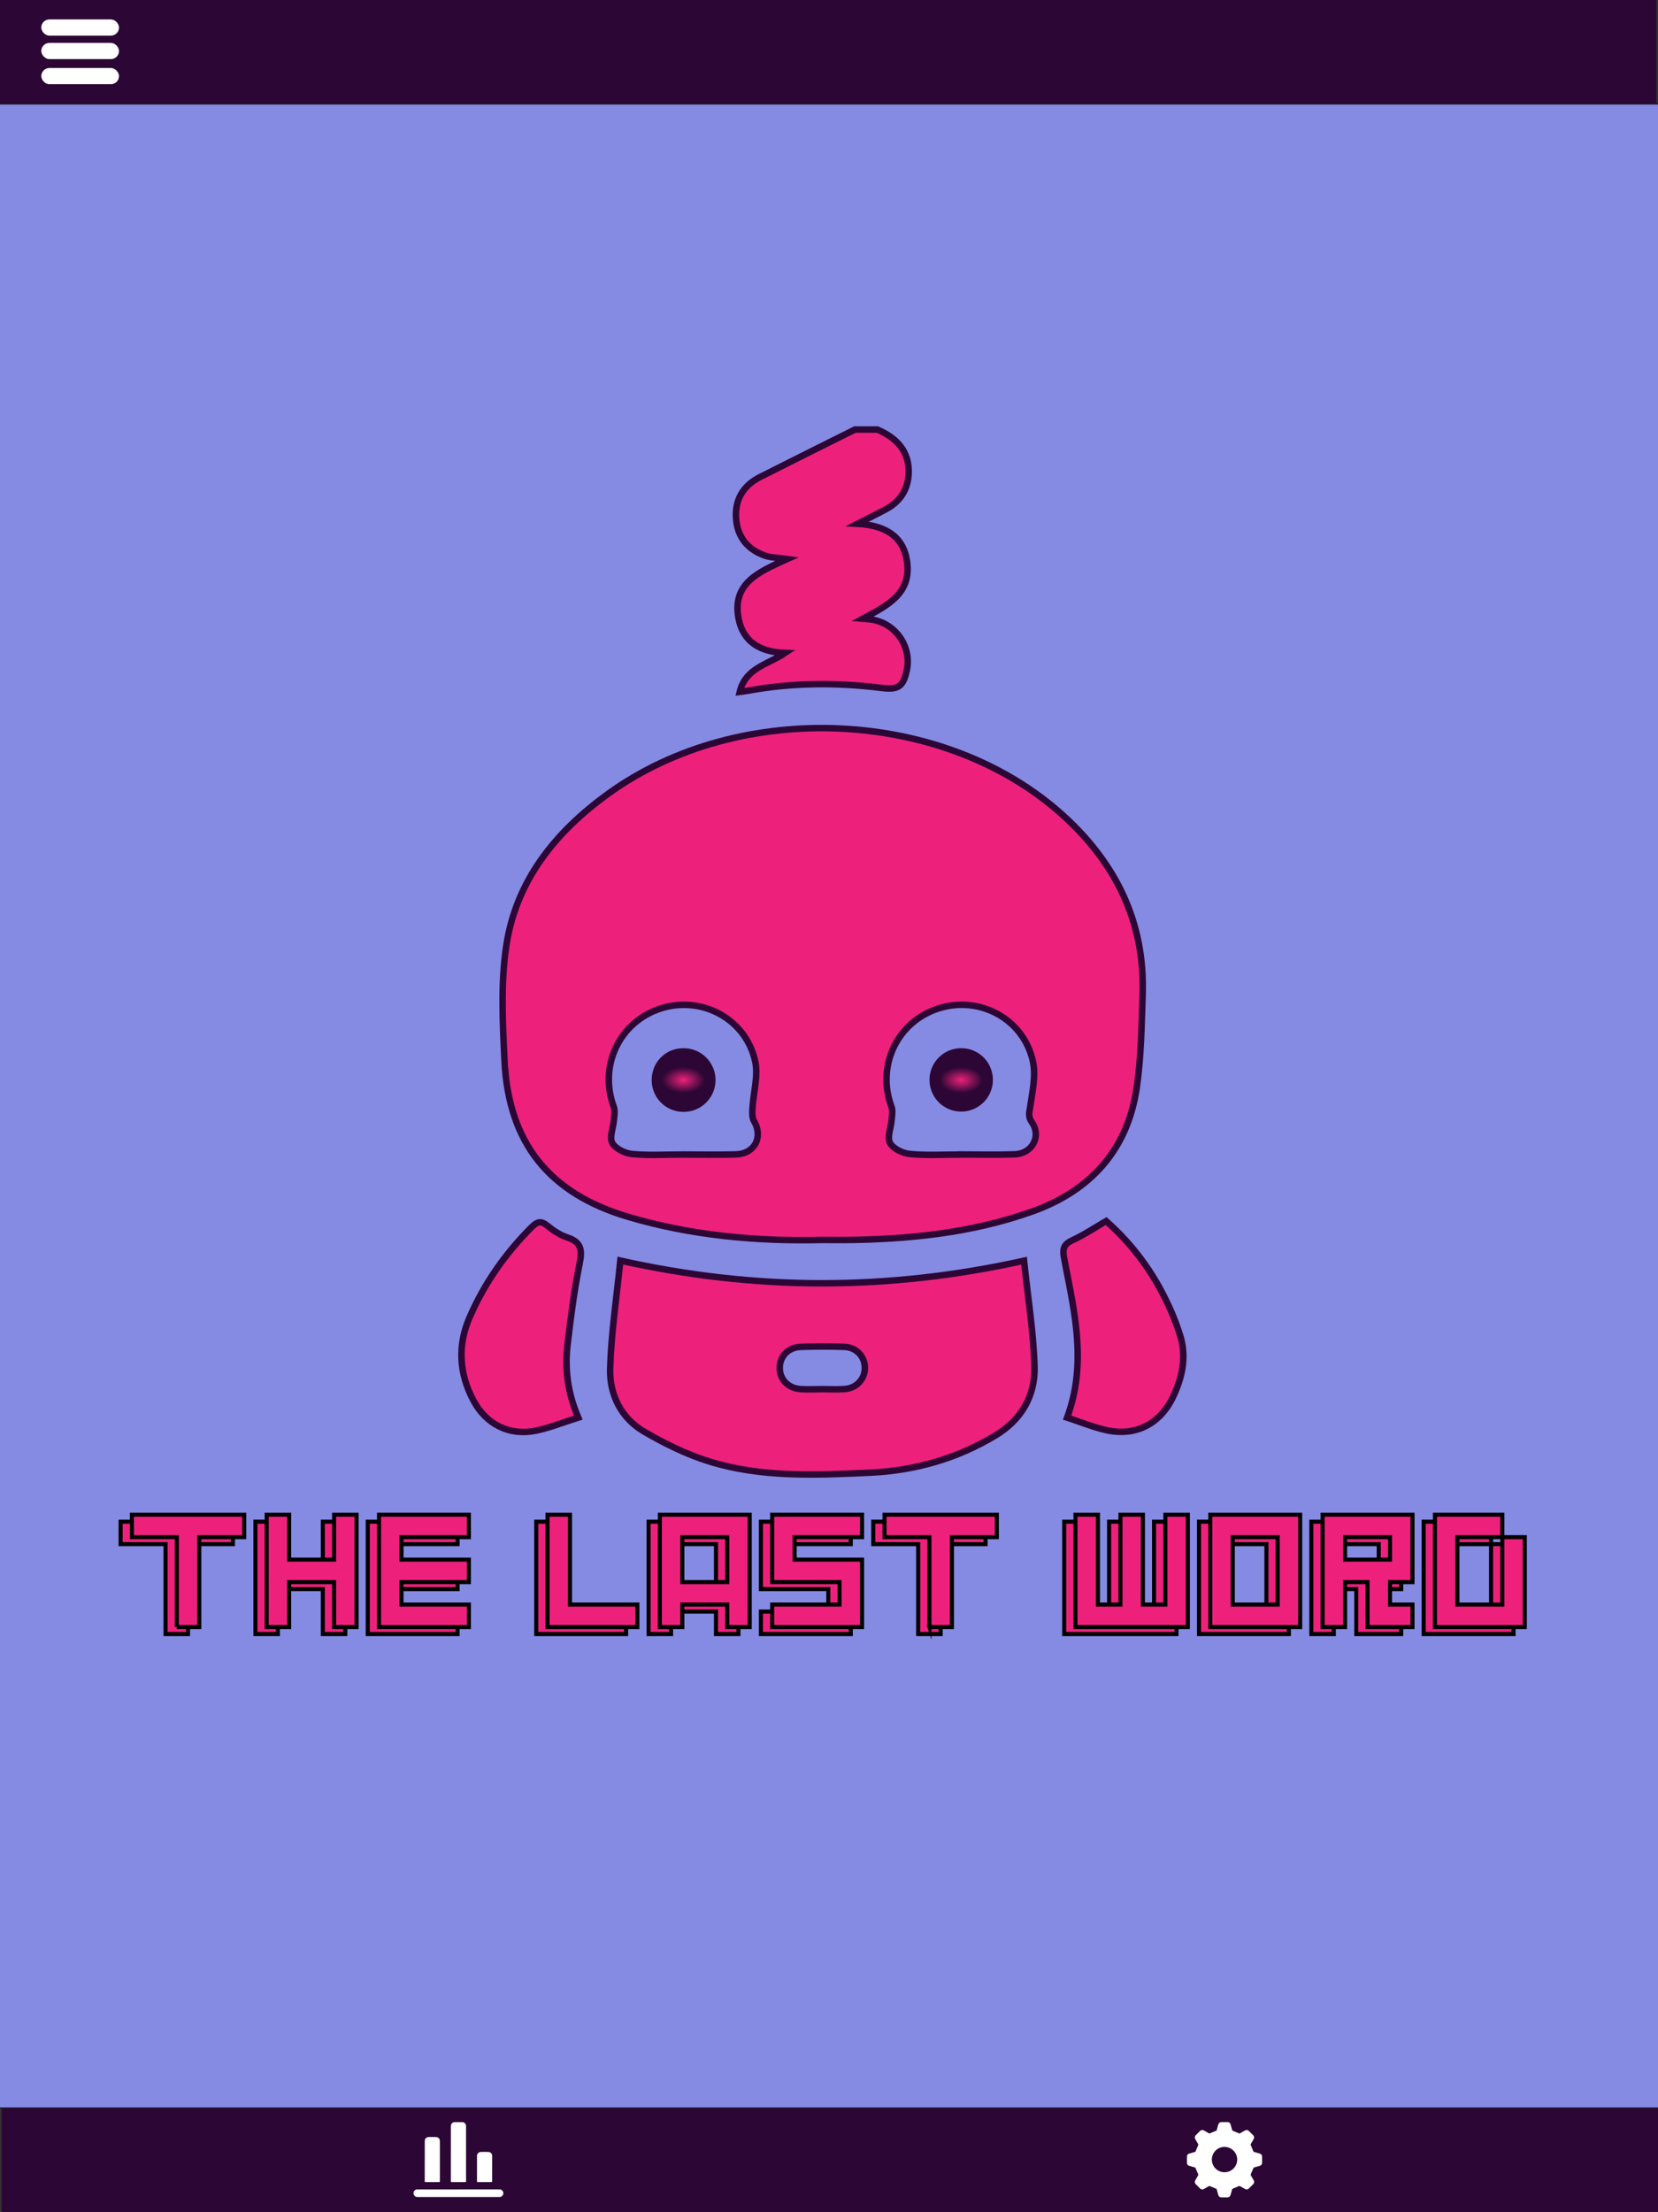 <svg xmlns="http://www.w3.org/2000/svg" xmlns:xlink="http://www.w3.org/1999/xlink" viewBox="0 0 2048 2732"><rect x="0" y="0" width="2048" height="2732" fill="#333333" stroke="none"/><defs><style>.cls-1{fill:none;}.cls-2{fill:#858ae3;}.cls-2,.cls-4{stroke:#000;}.cls-2,.cls-4,.cls-7{stroke-miterlimit:10;}.cls-3{fill:#2c0735;}.cls-4,.cls-7{fill:#ed217c;}.cls-4{stroke-width:5px;}.cls-5{fill:url(#radial-gradient);}.cls-6{fill:url(#radial-gradient-2);}.cls-7{stroke:#2c0735;stroke-width:8px;}.cls-8{fill:#fff;}.cls-9{clip-path:url(#clip-path);}</style><radialGradient id="radial-gradient" cx="1187.29" cy="1333.94" r="39.22" gradientTransform="translate(0 533.58) scale(1 0.6)" gradientUnits="userSpaceOnUse"><stop offset="0" stop-color="#ed217c"/><stop offset="0.68" stop-color="#2c0735"/></radialGradient><radialGradient id="radial-gradient-2" cx="844.15" cy="1333.95" r="39.22" xlink:href="#radial-gradient"/><clipPath id="clip-path"><rect class="cls-1" x="510.83" y="2621" width="110.92" height="92.49"/></clipPath></defs><g id="background"><rect class="cls-2" x="-2.5" y="128.5" width="2052" height="2475"/></g><g id="Layer_2" data-name="Layer 2"><rect class="cls-3" x="-2" width="2048" height="128"/><rect class="cls-3" x="2" y="2604" width="2048" height="128"/><path class="cls-4" d="M204.5,2018.18v-111H149v-27.75H287.75v27.75h-55.5v111H204.5Z"/><path class="cls-4" d="M398.76,2018.18v-55.5h-55.5v55.5H315.51V1879.43h27.75v55.5h55.5v-55.5h27.75v138.75H398.76Z"/><path class="cls-4" d="M537.51,2018.18H454.26V1879.43h111v27.75H482v27.75h83.25v27.75H482v27.75h83.25v27.75H537.51Z"/><path class="cls-4" d="M745.65,2018.18H662.39V1879.43h27.75v111H773.4v27.75H745.65Z"/><path class="cls-4" d="M884.4,2018.18v-27.75H828.9v27.75H801.15V1879.43h111v138.75H884.4Zm0-55.5v-55.5H828.9v55.5h55.5Z"/><path class="cls-4" d="M1023.15,2018.18H939.9v-27.75h83.25v-27.75H939.9v-83.25h111v27.75H967.65v27.75h83.26v83.25h-27.76Z"/><path class="cls-4" d="M1134.16,2018.18v-111h-55.5v-27.75h138.75v27.75h-55.5v111h-27.75Z"/><path class="cls-4" d="M1425.54,2018.18h-111V1879.43h27.75v111H1370v-111h27.75v111h27.75v-111h27.75v138.75h-27.75Z"/><path class="cls-4" d="M1564.3,2018.18h-83.25V1879.43h111v138.75H1564.3Zm0-27.75v-83.25h-55.5v83.25h55.5Z"/><path class="cls-4" d="M1703.05,2018.18H1675.3v-55.5h-27.75v55.5H1619.8V1879.43h111v83.25h-27.75v27.75h27.75v27.75h-27.75Zm0-83.25v-27.75h-55.5v27.75h55.5Z"/><path class="cls-4" d="M1841.81,2018.18h-83.26V1879.43h83.26v27.75h-55.5v83.25h55.5v-83.25h27.75v111h-27.75Z"/><path class="cls-4" d="M218.42,2009.56v-111h-55.5V1870.8H301.67v27.75h-55.5v111H218.42Z"/><path class="cls-4" d="M412.68,2009.56v-55.5h-55.5v55.5H329.42V1870.8h27.76v55.5h55.5v-55.5h27.75v138.76H412.68Z"/><path class="cls-4" d="M551.43,2009.56H468.18V1870.8h111v27.75H495.93v27.75h83.25v27.76H495.93v27.75h83.25v27.75H551.43Z"/><path class="cls-4" d="M759.56,2009.56H676.31V1870.8h27.75v111h83.26v27.75H759.56Z"/><path class="cls-4" d="M898.32,2009.56v-27.75h-55.5v27.75H815.07V1870.8h111v138.76H898.32Zm0-55.5v-55.51h-55.5v55.51h55.5Z"/><path class="cls-4" d="M1037.07,2009.56H953.82v-27.75h83.25v-27.75H953.82V1870.8h111v27.75H981.57v27.75h83.25v83.26h-27.75Z"/><path class="cls-4" d="M1148.08,2009.56v-111h-55.5V1870.8h138.75v27.75h-55.5v111h-27.75Z"/><path class="cls-4" d="M1439.46,2009.56h-111V1870.8h27.75v111H1384v-111h27.75v111h27.75v-111h27.75v138.76h-27.75Z"/><path class="cls-4" d="M1578.22,2009.56H1495V1870.8h111v138.76h-27.75Zm0-27.75v-83.26h-55.5v83.26h55.5Z"/><path class="cls-4" d="M1717,2009.56h-27.75v-55.5h-27.75v55.5h-27.75V1870.8h111v83.26H1717v27.75h27.75v27.75H1717Zm0-83.26v-27.75h-55.5v27.75H1717Z"/><path class="cls-4" d="M1855.73,2009.56h-83.26V1870.8h83.26v27.75h-55.51v83.26h55.51v-83.26h27.75v111h-27.75Z"/><path class="cls-5" d="M1226.42,1333.45a39.14,39.14,0,1,1-39.25-38.81A39,39,0,0,1,1226.42,1333.45Z"/><path class="cls-6" d="M844.52,1373.24A39.09,39.09,0,0,1,805,1334.67c-.34-22.55,17.16-40.25,39.56-40a39.29,39.29,0,0,1-.05,78.58Z"/><path class="cls-7" d="M1083.77,530.53c24.29,10.47,40,27.27,38.57,55.25-1,19.36-10.85,34-28.09,43.26-10.39,5.57-21,10.75-35,17.9,33,1.83,56.11,14.37,61,45.5,6.4,41.08-24.71,55.67-54.59,71.79,3.68.32,7.39.44,11,1,29.48,4.43,49.56,33.21,43.52,62.24-4.35,20.85-10.63,24.8-31.51,22.19-55-6.88-110-6.57-164.71,3.46-3,.54-6,.84-10.2,1.43,7-29.62,34.54-33.6,56.15-48.12-30.8-.92-52-13.63-57.6-42.44-8.51-44,25.57-57.81,60.16-73.58-11.87-1.67-20-1.57-27.3-4.07-21.5-7.36-34.24-22.9-35.94-45.56-1.76-23.25,8.54-40.9,29.51-51.52,39-19.75,78.14-39.16,117.22-58.71Z"/><path class="cls-7" d="M1015.68,1531.45c-81.33,1.94-161.69-5.41-239.84-28.55-97.78-29-147.7-91.47-152.66-192.86-2.3-47-4.76-95.12,2.11-141.35,12-81,60.78-141.22,126.11-188.43,163-117.77,416-105.71,562.24,27.28,64.92,59,100.78,131.81,97.78,221-1.28,38-1.8,76.24-7.13,113.74-11,77.49-56.79,128.37-129.83,154.26-75.07,26.62-153.33,34.36-232.51,35C1033.19,1531.5,1024.43,1531.45,1015.68,1531.45Zm171.57-105.52v-.08c22.11,0,44.26.65,66.34-.18,21.49-.81,33.07-22.28,21-39.54-5-7.16-3.12-12-2.07-19.24,2.68-18.42,7.17-38.09,3.42-55.66-11.25-52.69-65.82-82-116.71-65.69-51.07,16.4-76.84,70.84-58,121.51,1.78,4.81.55,10.89.12,16.33-.77,9.62-5.75,21.18-2,28.24s15.75,12.85,24.66,13.68C1144.94,1427.26,1166.16,1425.93,1187.25,1425.93Zm-343.19,0c21.6,0,43.22.46,64.8-.13,23.43-.64,34.1-21.4,22.45-41.25-2.51-4.26-2.15-10.68-1.84-16,1.13-19.14,7.21-39.17,3.44-57.19-11-52.61-65.85-82.09-116.68-65.81-51,16.33-76.89,70.83-58.1,121.46,1.79,4.83.63,10.93.19,16.39-.77,9.6-5.8,21.14-2.07,28.19s15.71,12.92,24.6,13.76C801.75,1427.26,823,1425.93,844.06,1425.9Z"/><path class="cls-7" d="M1264.91,1557.11c4.71,44.85,11.63,87.51,12.95,130.34,1.12,36.44-16.07,66.18-48.53,85.68-47.77,28.69-99.46,43.26-155.12,45.82-66.5,3.06-133.18,6.12-197.61-13.74-28.16-8.68-55.39-22.12-80.92-37-28.72-16.77-42.95-45.93-42-78,1.29-43.84,8-87.52,12.56-133.26C933.7,1594.3,1096.84,1594.31,1264.91,1557.11Zm-249.53,158.65c9.27,0,18.57.54,27.79-.12,14.81-1.06,25.17-12.26,25.14-26.18s-10.36-25.36-25.23-25.92c-18-.69-36.06-.63-54.06,0-15.07.49-25.49,11.3-25.86,25.3-.39,14.56,10.3,25.94,26,26.9C997.84,1716.23,1006.62,1715.79,1015.38,1715.76Z"/><path class="cls-7" d="M714.31,1750.83c-18.84,6-35.1,12.61-52,16.13-32.85,6.83-61.66-7.45-77.55-37.25-17.75-33.31-19.77-68-4.74-102.55,18.21-41.89,44-78.9,76.41-111.25,6.31-6.28,11.13-9,19.32-2.31,7.46,6.13,16.06,11.86,25.13,14.84,17.92,5.89,18.27,16.28,15,32.7-6.62,32.65-10.83,65.85-14.73,99C697.56,1690.06,700.89,1719.57,714.31,1750.83Z"/><path class="cls-7" d="M1318.09,1750.89c25.19-68.24,8.43-132.76-3.7-197.13-2.3-12.19,0-17.16,10.73-22.14,13.88-6.46,26.75-15.08,41.21-23.45a308,308,0,0,1,66.57,83.35c10.17,18.79,19.06,38.72,25.19,59.14,7.66,25.55,2.25,51-9.2,74.82-16.08,33.53-46.39,48.94-82.59,40.83C1350.41,1762.76,1335.15,1756.45,1318.09,1750.89Z"/><rect class="cls-8" x="51" y="24" width="96" height="20" rx="10"/><rect class="cls-8" x="51" y="53" width="96" height="20" rx="10"/><rect class="cls-8" x="51" y="84" width="96" height="20" rx="10"/><g class="cls-9"><path class="cls-8" d="M556.91,2660.05V2627a10.36,10.36,0,0,1,.22-2.49,4.62,4.62,0,0,1,4.47-3.48q4.7,0,9.39,0a4.62,4.62,0,0,1,4.58,4.17,17.11,17.11,0,0,1,.11,1.89v66.14c0,.23,0,.47,0,.7.07.87-.35,1.14-1.19,1.14-5.46,0-10.92,0-16.38,0-1.14,0-1.21-.59-1.21-1.45q0-16.78,0-33.57"/><path class="cls-8" d="M524.67,2669.05v-24.27c0-3.46,1.92-5.36,5.39-5.36,2.7,0,5.4,0,8.09,0,3.21,0,5.21,2,5.21,5.15v49.14c0,1.3,0,1.34-1.35,1.34H526c-1.33,0-1.36,0-1.36-1.33v-24.67"/><path class="cls-8" d="M566.36,2704.15h50.35a4.62,4.62,0,0,1,4.85,3.36,4.68,4.68,0,0,1-4.32,6H516a4.74,4.74,0,0,1-4.77-2.78,4.61,4.61,0,0,1,4.14-6.55c6.16,0,12.32,0,18.48,0h32.48"/><path class="cls-8" d="M607.93,2678.28c0,5.16,0,10.32,0,15.49,0,1-.35,1.3-1.33,1.3-5.37,0-10.73,0-16.09,0-1.24,0-1.3-.06-1.3-1.3q0-15.39,0-30.78a4.78,4.78,0,0,1,5-5.11c3-.07,5.93-.07,8.9,0a4.79,4.79,0,0,1,4.83,5q0,7.7,0,15.39"/></g><path class="cls-8" d="M1516.77,2714h-8.65s0-.08-.07-.08a4,4,0,0,1-3.24-3.16c-.59-2.12-1.21-4.24-1.79-6.37a1.71,1.71,0,0,0-1.07-1.22c-2.45-1-4.9-2-7.33-3.07a1.58,1.58,0,0,0-1.55.08c-1.92,1.13-3.86,2.23-5.8,3.33a3.87,3.87,0,0,1-5-.62q-2.52-2.47-5-5a3.85,3.85,0,0,1-.69-5.14c1-1.9,2.11-3.79,3.2-5.66a2,2,0,0,0,.11-2c-1-2.27-1.94-4.54-2.86-6.84a2.16,2.16,0,0,0-1.59-1.41q-3.2-.85-6.37-1.8a3.61,3.61,0,0,1-2.9-3.71c-.06-2.56-.07-5.11,0-7.66a3.7,3.7,0,0,1,3.06-3.85c2.12-.61,4.24-1.22,6.37-1.8a1.84,1.84,0,0,0,1.35-1.17c1-2.4,2-4.79,3-7.17a1.82,1.82,0,0,0-.13-1.78c-1.07-1.86-2.12-3.73-3.17-5.61a4,4,0,0,1,.75-5.43l4.56-4.56c1.8-1.8,3.39-2,5.59-.76,1.86,1.06,3.73,2.12,5.58,3.21a1.57,1.57,0,0,0,1.5.09c2.44-1,4.88-2.08,7.34-3.08a1.72,1.72,0,0,0,1.09-1.26c.56-2.1,1.15-4.18,1.73-6.27A4.1,4.1,0,0,1,1509,2621h6.81a3.94,3.94,0,0,1,4.33,3.28c.58,2,1.17,4.08,1.73,6.14a1.91,1.91,0,0,0,1.21,1.39q3.57,1.46,7.11,3a1.8,1.8,0,0,0,1.78-.12q2.71-1.61,5.48-3.14c2.23-1.24,3.73-1,5.53.77q2.29,2.26,4.56,4.56a4,4,0,0,1,.73,5.5c-1,1.83-2.07,3.66-3.15,5.48a1.8,1.8,0,0,0-.1,1.77c1,2.29,2,4.58,2.88,6.9a2.31,2.31,0,0,0,1.73,1.51q3.22.84,6.42,1.82a3.87,3.87,0,0,1,2.81,3.14,1,1,0,0,0,.11.26v8.52c-.45,2.11-1.89,3.1-3.88,3.58s-3.78,1.06-5.68,1.57a1.77,1.77,0,0,0-1.29,1.14c-1,2.36-2,4.72-3,7a2,2,0,0,0,.13,2c1.08,1.86,2.13,3.73,3.17,5.6a3.9,3.9,0,0,1-.58,5.12q-2.52,2.64-5.17,5.15a3.83,3.83,0,0,1-4.91.56c-1.91-1.06-3.82-2.12-5.71-3.23a2,2,0,0,0-2-.12q-3.45,1.5-6.94,2.91a2,2,0,0,0-1.29,1.47q-.87,3.26-1.83,6.48a3.79,3.79,0,0,1-3.08,2.85A.78.78,0,0,0,1516.77,2714Zm-4.19-62.38a15.66,15.66,0,1,0,15.65,15.64A15.77,15.77,0,0,0,1512.58,2651.62Z"/></g></svg>